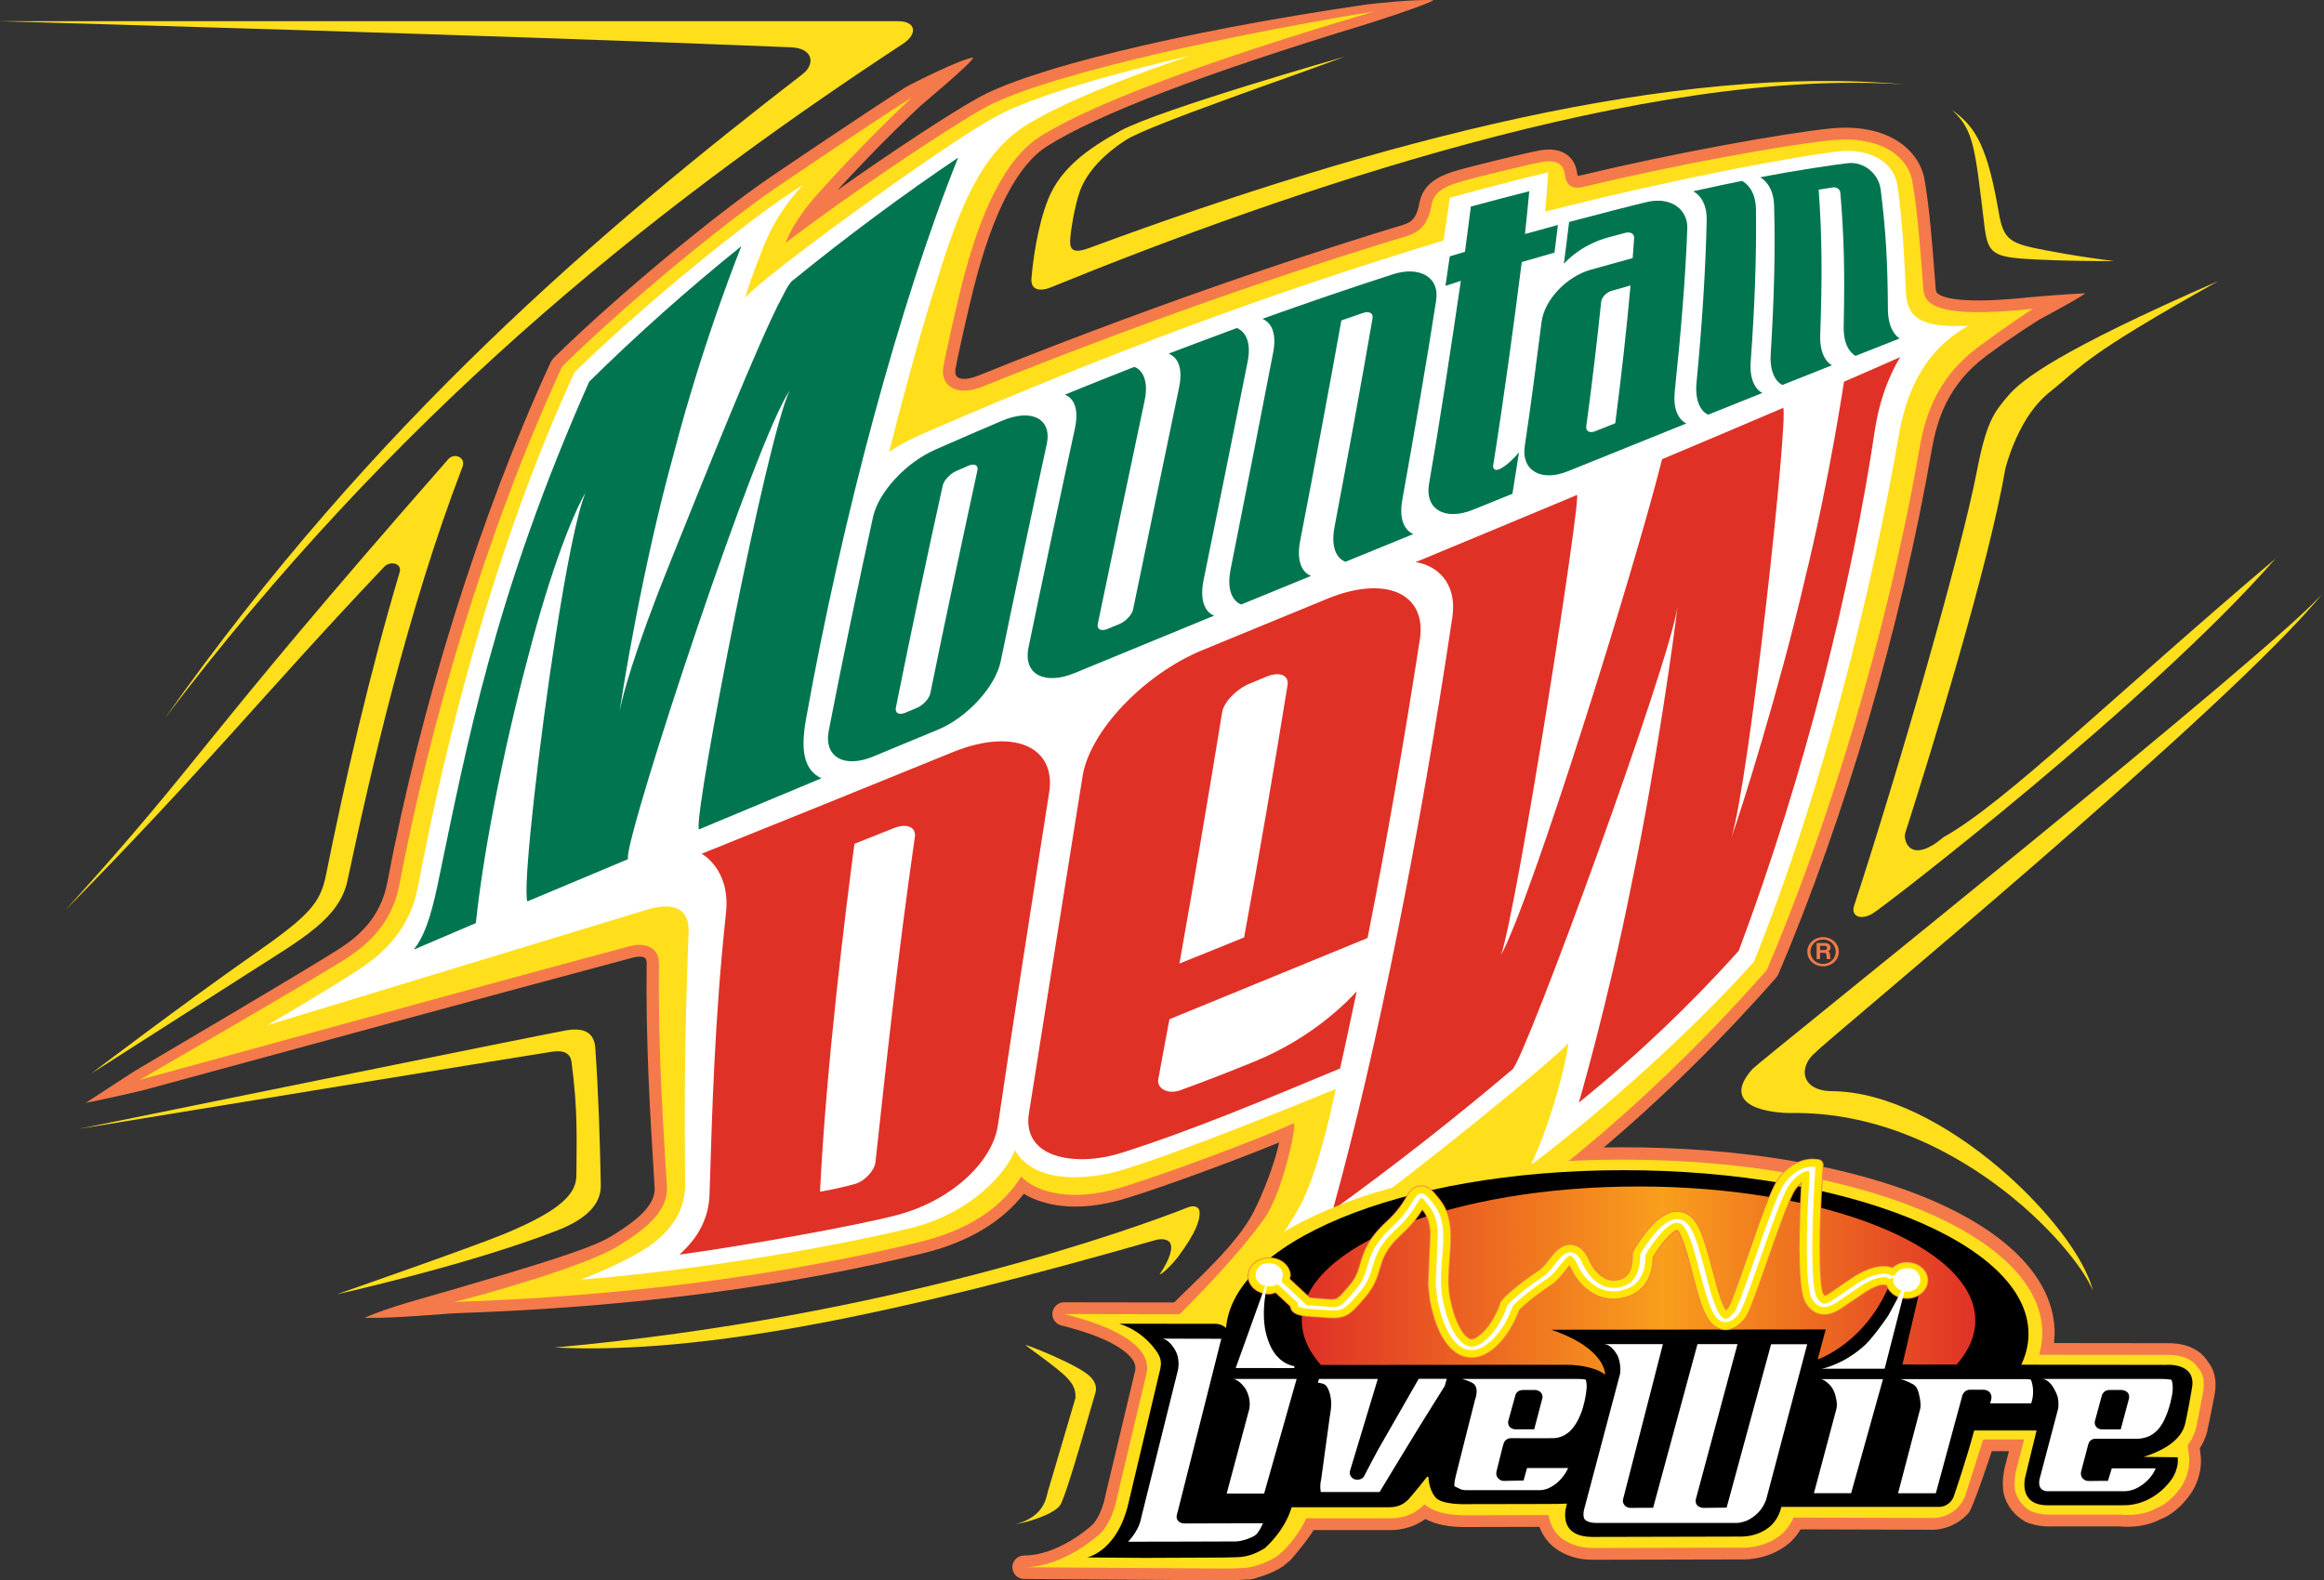 <?xml version="1.0" encoding="utf-8"?>
<!-- Generator: Adobe Illustrator 16.0.0, SVG Export Plug-In . SVG Version: 6.00 Build 0)  -->
<!DOCTYPE svg PUBLIC "-//W3C//DTD SVG 1.1//EN" "http://www.w3.org/Graphics/SVG/1.1/DTD/svg11.dtd">
<svg version="1.1" id="Layer_1" xmlns="http://www.w3.org/2000/svg" xmlns:xlink="http://www.w3.org/1999/xlink" x="0px" y="0px"
	 width="325.115px" height="221.122px" viewBox="86.532 97.613 325.115 221.122"
	 enable-background="new 86.532 97.613 325.115 221.122" xml:space="preserve">
<rect x="86.532" y="97.613" width="325.115" height="221.122" fill="#333333" stroke="none"/>
<g id="logo">
	<g>
		<g>
			<g>
			</g>
		</g>
		<g>
			<path fill="#F47A4B" d="M250.927,279.856l-15.532-0.023c-0.827,0-1.529,0.619-1.631,1.441c-0.002,0.022-0.013,0.184-0.013,0.184
				c0,0.775,0.513,1.432,1.247,1.613c6.95,1.729,9.2,3.699,9.923,4.721c0.007,0.008,0.058,0.076,0.058,0.076
				c0.006,0.008,0.393,0.518,0.393,1.188c-0.001,0-0.027,0.293-0.027,0.293c0-0.012-4.137,17.361-4.137,17.361
				c-0.002,0.016-0.019,0.1-0.019,0.1c-0.006,0.041-0.544,3.035-2.023,4.318c-0.19,0.174-4.611,4.133-9.369,4.133
				c-0.904,0-1.641,0.734-1.644,1.639c0,0.902,0.732,1.642,1.632,1.646l28.031,0.189c0.562,0,2.199-0.015,3.296-0.133
				c0.002,0.018,0.006,0.041,0.006,0.041c0.77-0.07,1.208-0.238,1.208-0.238c-0.002-0.01-0.012-0.014-0.014-0.023
				c0.801-0.203,2.266-0.67,3.695-1.6c-0.01,0.006,0.053-0.037,0.053-0.037c0.006-0.002,1.016-0.848,1.016-0.848
				c0.123-0.104,2.547-2.976,3.213-4.197h10.865c0.426,0.01,2.691-0.023,4.783-1.547c1.439,0.768,3.326,1.146,5.609,1.125
				c0.002,0,10.35-0.023,10.35-0.023c0.367,1.01,0.951,1.881,1.73,2.596c0.346,0.33,2.271,2.006,5.656,2.006
				c0.002,0,21.248-0.047,21.248-0.047c0.357,0.006,3.654-0.01,6.33-2.297c0.189-0.156,0.879-0.768,1.566-1.908l18.646,0.054
				c0.111,0.002,2.771-0.021,4.82-2.3c0.598-0.528,3.281-8.692,3.281-8.692h2.395l-0.406,1.592c-0.105,0.334-0.449,1.58-0.449,2.974
				c0,0.51,0.047,0.992,0.141,1.432c0.055,0.254,0.596,2.516,3.033,3.875c0.018,0.008,0.146,0.07,0.146,0.07
				c0.154,0.067,1.43,0.586,3.057,0.586l10.025-0.002c0.713,0.078,3.338,0.24,5.695-1.027c0.391-0.131,2.434-0.926,4.314-3.736
				c0.133-0.191,1.314-1.977,1.314-4.443c0-0.014-0.021-0.536-0.021-0.536c-0.002-0.023-0.01-0.091-0.01-0.091
				c0-0.01-0.133-1.096-0.133-1.096c0.379-0.596,0.887-1.559,1.137-2.77c-0.02,0.088-0.076,0.154-0.145,0.201
				c0.141-0.18,0.26-0.783,0.631-2.672l0.383-1.949c0.064-0.293,0.188-0.924,0.188-1.709c0-0.904-0.188-2.203-1.094-3.256
				c-0.352-0.619-1.807-2.631-5.721-2.553l-15.771-0.019c0-0.019,0.08-1.388,0.08-1.388c0-7.336-6.252-13.996-17.605-18.774
				c-11.082-4.664-26.277-7.233-42.789-7.233c-1.801,0-3.656,0.034-5.512,0.104"/>
			<path fill="#F47A4B" d="M310.807,258.243c8.473-7.18,16.631-15.215,24.242-23.883c0.031-0.041,0.252-0.392,0.252-0.392
				c9.379-22.059,17.186-48.758,21.451-73.294c0.75-4.312,2.25-9.261,7.682-13.287c3.867-2.878,7.16-4.916,7.496-5.113
				c0.678-0.398,4.818-2.539,6.352-3.622c-2.523,0.107-6.768,0.447-7.557,0.531c-9.564,1.023-12.305,0.143-13.086-0.475
				c-0.193-0.154-0.285-0.299-0.32-0.755c0,0.024-0.111-1.455-0.111-1.455c-0.359-4.716-0.729-9.575-1.434-13.707
				c-0.723-4.187-5.111-8.034-13.275-7.192c-6.473,0.674-21.918,3.448-34.586,6.504c0,0-0.531,0.095-0.668,0.119
				c-0.027-0.123-0.09-0.405-0.09-0.405c-0.16-1.377-0.865-2.156-1.428-2.561c-0.912-0.655-2.145-0.864-3.662-0.621
				c-1.568,0.253-10.578,2.433-12.334,3.021c-2.002,0.668-4.111,1.7-4.617,4.289c-0.35,1.796-0.768,2.674-2.324,3.141
				c-8.492,2.557-31.281,9.729-59.402,21.084c-1.268,0.514-2.373,0.6-2.887,0.229c-0.269-0.193-0.377-0.57-0.31-1.061
				c0.184-1.305,1.789-8.406,2.594-11.582c2.667-10.482,6.123-17.114,10.271-19.71c7.107-4.453,21.5-10.006,44.669-17.065
				c0.866-0.263,7.987-2.554,9.368-3.333c-2.2-0.194-8.631,0.479-9.526,0.611c-26.847,3.933-47.572,9.203-54.381,13.147
				c-3.722,2.062-11.929,7.455-19.505,12.819c2.119-2.325,6.454-6.955,11.659-11.834c0.332-0.312,7.013-5.846,7.361-6.715
				c-1.364,0.006-8.78,3.704-9.524,4.173c-5.648,3.565-18.832,12.525-19.392,12.905c-7.2,4.992-20.218,15.592-29.554,24.705
				c-0.009,0-0.281,0.274-0.281,0.274l-0.344,0.485l-0.151,0.331c-9.727,21.126-18.017,47.576-22.747,72.566
				c-0.919,4.88-4.042,7.469-6.311,8.993c-3.588,2.402-27.997,16.738-29.04,17.373c-0.505,0.308-4.797,3.139-6.822,4.446
				c2.359-0.434,8.115-1.784,8.115-1.784c2.272-0.623,55.802-15.201,68.472-18.552c0.695-0.183,1.331-0.161,1.619,0.048
				c0.217,0.16,0.259,0.537,0.255,0.826c-0.14,10.93,0.501,21.322,0.968,28.911c0,0.002,0.144,2.347,0.144,2.347
				c0.133,2.18-1.641,4.182-6.119,6.905c-2.897,1.765-11.034,4.181-22.388,7.509c-3.301,0.967-8.89,2.42-12.064,3.87
				c3.81,0.119,11.71-0.61,12.594-0.641c25.599-0.847,47.035-3.884,65.533-8.388c6.217-1.52,10.961-4.321,14.1-8.328
				c1.851,1.125,5.976,2.765,12.814,1.054c3.83-0.961,16.151-5.455,22.907-8.24c-0.683,3.173-2.34,7.304-3.603,9.767
				c-2.339,4.563-8.141,9.643-11.576,13.096"/>
		</g>
		<g>
			<g>
				<path fill="#FFDF1C" d="M109.606,198.106c31.673-41.739,66.325-70.14,103.248-94.366c2.119-1.393,1.796-3.158-0.652-3.158
					c-5.986,0-125.67,0-125.67,0s68.941,1.919,110.631,3.648c3.262,0.135,3.359,2.429,1.685,3.723
					C170.816,129.615,138.764,156.742,109.606,198.106z"/>
				<path fill="#FFDF1C" d="M342.836,250.294c-4.449-0.031-4.771-3.484-2.242-5.498c0.863-1.135,58.43-48.562,71.053-64.378
					c-5.65,7.15-79.012,65.711-79.963,66.782c-4.771,5.371,2.791,6.183,5.496,6.148c22.203-0.287,39.467,18.338,42.156,24.893
					C377.083,269.092,358.282,250.408,342.836,250.294z"/>
			</g>
			<g>
				<path fill="#FFDF1C" d="M358.415,214.758c-4.658,3.938-5.68,0.445-5.342-0.603c3.393-10.628,11.67-37.323,14.012-51.04
					c0.631-2.3,2.385-7.458,5.93-10.427c5.195-4.147,4.752-5.051,23.859-15.755c-22.418,9.776-27.506,13.819-29.422,16.065
					c-1.986,2.332-3.033,3.637-4.383,10.631c-2.246,11.552-10.916,41.642-17.16,60.729c-0.461,1.41,0.85,2.088,2.588,1.082
					c1.576-0.914,39.086-29.859,56.336-49.64C382.12,195.033,367.141,209.892,358.415,214.758z"/>
				<path fill="#FFDF1C" d="M156.945,270.321c-4.432,1.824-23.282,8.389-23.282,8.389s18.565-4.117,30.971-8.99
					c4.889-1.92,5.979-4.328,5.946-6.254c-0.106-5.99-0.323-12.865-0.774-19.268c-0.127-1.771-1.186-2.895-4.033-2.422
					c-2.533,0.422-68.238,13.799-68.238,13.799s64.935-10.645,66.333-10.821c1.401-0.178,2.445,0.111,2.624,1.483
					c0.888,6.895,0.7,10.338,0.678,15.773C167.159,264.381,165.612,266.756,156.945,270.321z"/>
				<path fill="#FFDF1C" d="M252.751,266.538c-7.439,2.938-41.768,15.408-88.616,19.623c21.208,1.053,48.887-4.973,84.062-15.039
					c1.066-0.282,1.784-0.006,2.019,0.383c0.402,0.666,0.088,2.15-1.465,4.438c0,0,0.659-0.127,2.481-2.334
					c2.646-3.528,3.191-5.295,3.113-6.448C254.298,266.497,253.591,266.209,252.751,266.538z"/>
				<path fill="#FFDF1C" d="M230.02,285.817c-0.03,0.11,4.365,3.09,5.798,4.59l0,0c1.165,1.221,1.171,2.053,1.175,2.787
					c0,0-3.661,12.42-3.877,13.141c-0.217,0.727-0.433,3.49-4.487,4.541c2.028-0.328,5.304-1.439,6.179-2.602
					c0.874-1.162,4.495-14.271,4.976-15.81c0.359-1.297-0.755-2.248-0.803-2.289C237.352,288.575,230.051,285.706,230.02,285.817z"
					/>
				<path fill="#FFDF1C" d="M132.151,219.981c-0.812,4.058-2.374,5.748-10.106,11.158c-9.928,6.947-22.741,16.682-22.741,16.682
					s13.629-8.692,22.495-14.374c7.101-4.55,12.231-7.337,13.355-12.667c3.162-14.982,8.496-38.137,16.079-57.842
					c0.516-1.335-1.153-2.025-1.988-1.074c-35.958,40.971-33.483,40.935-53.538,63.068c19.868-20.17,27.492-29.992,44.565-48.006
					c0.832-0.88,2.555-0.54,2.161,0.792C138.368,191.327,134.708,207.17,132.151,219.981z"/>
				<path fill="#FFDF1C" d="M371.192,133.917c3.709,0.193,8.336,0.229,11.092,0.231c-3.365-0.451-5.609-0.757-9.555-1.507
					c-5.008-0.952-5.908-1.398-6.574-5.263c-1.564-8.992-3.1-11.976-6.555-14.37c3.088,2.794,3.209,5.235,4.537,16.167
					C364.627,133.19,365.313,133.613,371.192,133.917z"/>
				<path fill="#FFDF1C" d="M236.236,131.313c0.03-1.162,0.645-4.986,1.386-7.004c0.973-2.669,3.409-5.168,6.384-7.089
					c3.285-2.111,22.931-8.776,30.653-11.683c0,0-26.021,7.416-31.424,10.395c-4.607,2.545-8.312,5.23-10.05,9.513
					c-1.536,3.802-2.177,8.861-2.359,11.149c-0.12,1.484,1.033,1.908,2.7,1.229c32.971-13.44,83.553-30.872,119.537-28.39
					c-32.078-2.947-73.32,7.765-114.104,22.862C236.765,133.112,236.201,132.625,236.236,131.313z"/>
			</g>
		</g>
		<g>
			<g>
				<path fill="#FFDF1C" d="M355.596,138.074c-0.398-5.192-0.764-10.541-1.525-15.02c-0.67-3.861-4.891-6.491-11.387-5.821
					c-6.617,0.688-22.066,3.5-34.352,6.463c-1.414,0.388-2.65,0.261-2.888-1.658c-0.146-1.228-0.903-2.133-3.094-1.782
					c-1.549,0.25-10.399,2.4-12.052,2.951c-2.178,0.727-3.2,1.547-3.489,3.038c-0.379,1.951-0.996,3.657-3.506,4.407
					c-10.347,3.115-32.69,10.308-59.246,21.031c-3.736,1.512-5.915-0.116-5.581-2.56c0.196-1.4,1.845-8.659,2.628-11.752
					c2.535-9.963,5.997-17.566,11.002-20.698c9.163-5.742,30.226-12.597,46.769-17.484c-25.268,4.198-47.834,9.587-54.798,13.623
					c-4.888,2.703-18.356,11.707-27.639,18.784c0.625-1.727,2.224-4.367,4.528-6.881c0,0,5.636-6.438,13.161-13.495
					c-5.844,3.69-19.349,12.878-19.349,12.878c-7.276,5.042-20.087,15.502-29.314,24.51l-0.28,0.274l-0.153,0.33
					c-10.651,23.14-18.465,50.208-22.626,72.197c-1.004,5.326-4.393,8.283-7.015,10.043c-3.664,2.454-29.32,17.258-29.32,17.258
					s55.568-15.258,68.589-18.702c2.137-0.559,4.092,0.132,4.062,2.479c-0.154,12.001,0.627,23.156,1.107,31.143
					c0.202,3.316-2.688,5.816-6.913,8.387c-4.606,2.801-18.763,6.781-22.847,7.771c22.446-0.744,44.947-3.479,65.165-8.398
					c8.319-2.033,12.139-5.955,14.157-9.135c1.722,1.791,5.923,3.568,12.746,1.861c4.534-1.139,20.717-7.164,25.344-9.312
					c0.58-0.229-1.42,9.574-4.108,13.353c-5.68,7.979-17.269,18.596-17.269,18.596c16.763-7.854,26.267-13.229,30.718-16.532
					c1.774-1.316,4.139-3.119,6.733-5.132l8.989-2.149l-0.057-0.646c1.408-0.17,2.771-0.293,3.928-0.379
					c-1.811,2.994-5.94,8.232-10.104,12.244c21.063-13.201,36.964-28.952,47.413-40.85c8.35-19.642,16.717-46.371,21.326-72.899
					c0.883-5.078,2.68-10.131,8.322-14.314c3.797-2.824,7.543-5.274,7.543-5.274C356.889,142.319,355.741,139.958,355.596,138.074z"
					/>
				<path fill="#FFFFFF" d="M353.159,138.394c-0.229-5.133-0.584-11.048-1.209-14.943c-0.426-2.74-3.322-5.28-8.52-4.625
					c-7.688,0.97-24.598,4.256-40.746,8.409c0.178-1.783,0.439-5.514,0.439-5.514c-3.48,0.798-10.699,2.698-13.773,3.567
					l-0.863,5.972c-24.607,7.477-46.412,15.6-71.815,26.584c-1.995,0.863-4.023,1.792-5.76,3.009
					c1.443-5.728,3.977-15.418,6.568-23.55c3.242-10.602,6.302-18.229,12.619-22.182c7.302-4.574,22.757-9.65,22.757-9.65
					s-20.06,4.412-27.417,8.676c-7.327,4.049-32.854,22.622-34.678,25.166c0.241-0.846,0.985-3.193,2.483-6.953
					c1.438-3.619,3.205-6.249,5.612-8.878c0,0-1.684,1.077-2.938,1.951c-7.29,5.055-19.903,15.379-29.01,24.261
					c-11.071,24.041-17.976,51.176-21.917,72.028c-1.096,5.801-4.684,9.158-7.926,11.33c-3.77,2.535-13.1,7.998-13.1,7.998
					s51.102-15.561,53.143-16.171c3.901-1.163,5.879,0.062,5.755,3.138c-0.634,16.26-0.555,25.805-0.484,35.342
					c0.035,4.438-2.99,7.072-4.501,8.231c-2.312,1.772-6.862,3.865-10.085,5.063c11.975-0.896,31.369-3.672,45.884-7.137
					c9.027-2.151,13.811-8.158,14.835-10.969c1.597,2.863,5.79,4.779,13.157,3.254c5.136-1.068,24.875-8.968,31.735-11.828
					c0,0-2.114,10.547-4.646,15.662c-2.197,4.438-6.643,9.963-8.01,11.184c3.99-2.016,9.594-5.036,14.236-8.358
					c9.929-7.021,28.929-22.578,30.966-24.896c-0.507,3.986-3.009,12.527-5.312,17.115c10.391-7.847,22.744-18.979,31.262-28.496
					c9.816-24.382,16.703-53.016,20.244-73.533c0.9-5.209,2.977-11.681,9.783-15.468
					C354.958,143.555,353.309,141.899,353.159,138.394z"/>
				<g>
					<g>
						<path fill="#007550" d="M201.441,206.515c-6.014,2.504-11.747,4.899-17.116,7.146c-0.037,0.023-0.055-0.041-0.058-0.193
							c-0.395-3.357,9.489-54.363,12.719-61.179c-2.376,3.496-7.861,18.3-12.838,32.954c-5.277,15.531-9.977,30.902-9.772,32.414
							c0,0.139,0.01,0.172-0.026,0.188c-5.087,2.127-9.76,4.092-13.98,5.87c-0.106,0.039-0.137-0.128-0.155-0.59
							c-0.309-3.327,1.692-21.347,4.02-36.358c1.44-9.279,2.998-17.416,4.218-20.217c-1.093,1.739-4.049,8.157-7.5,20.898
							c-3.359,12.408-6.586,27.472-7.856,39.326c0,0-6.539,2.804-8.678,3.709c1.354-1.719,2.314-4.174,3.353-9.153
							c4.13-19.86,7.984-40.536,21.184-70.31c6.597-6.507,13.816-12.951,21.304-18.972c0.104-0.31-5.312,13.05-9.468,29.027
							c-4.37,15.768-7.312,33.795-7.741,37.27c0.222-2.695,2.447-10.144,7.089-21.697c4.684-11.639,12.647-31.63,15.831-37.511
							c0.791-1.557,1.033-1.905,1.389-2.223c7.658-6.228,15.526-12.066,23.211-17.244c-8.098,20.118-16.24,50.344-21.285,78.583
							C198.443,202.938,199.139,205.396,201.441,206.515z"/>
						<path fill="#007550" d="M281.323,136.014c-5.725,1.849-11.785,3.91-18.186,6.207c0.344,0.161,2.227,0.922,1.512,4.683
							c-1.654,8.574-4.123,21.155-5.953,30.336c-0.74,3.625,0.838,4.757,1.484,4.952c3.268-1.34,6.52-2.676,9.746-3.996
							c-0.688-0.264-2.201-1.329-1.504-4.925c1.854-9.566,4.19-22.034,5.758-30.822c1.029-0.358,2.053-0.71,3.076-1.06
							c0.812-0.28,1.408,0.051,1.293,0.727c-1.424,8.333-3.6,20.144-5.32,29.212c-0.672,3.574,0.797,4.62,1.525,4.894
							c3.19-1.305,6.363-2.6,9.494-3.883c-0.654-0.262-2.175-1.323-1.531-4.846c1.563-8.692,3.514-19.927,4.727-27.858
							C287.95,136.26,284.963,134.805,281.323,136.014z"/>
						<path fill="#007550" d="M259.557,143.511c-3.095,1.131-9.528,3.575-9.535,3.58c0.403,0.196,2.249,0.928,1.459,4.734
							c-1.82,8.793-4.526,21.777-6.432,31.051c-0.153,0.749-1.032,1.692-1.907,2.046c-0.569,0.239-1.126,0.467-1.695,0.702
							c-0.885,0.364-1.498,0.033-1.34-0.712c1.924-9.289,4.668-22.382,6.551-31.241c0.729-3.483-0.846-4.551-1.449-4.717
							c-3.168,1.238-6.412,2.534-9.71,3.88c0.554,0.212,2.202,1.087,1.4,4.768c-1.892,8.704-4.616,21.566-6.479,30.589
							c-0.799,3.86,2.322,5.291,6.421,3.608c6.524-2.686,13.062-5.379,19.558-8.049c-0.67-0.194-2.234-1.327-1.494-4.963
							c1.871-9.214,4.462-21.965,6.173-30.605C261.774,144.583,260.014,143.675,259.557,143.511z"/>
						<path fill="#007550" d="M226.67,156.504c-3.021,1.282-5.123,2.199-9.24,3.999c-4.118,1.789-7.987,5.925-8.765,9.443
							c-1.917,8.718-4.506,21.136-6.194,29.904c-0.712,3.695,2.185,5.301,6.238,3.61c3.006-1.248,6.042-2.51,9.094-3.774
							c4.053-1.692,7.993-5.996,8.73-9.575c1.831-8.886,4.534-21.691,6.428-30.322C233.739,156.233,230.886,154.698,226.67,156.504z
							 M223.265,163.436c-1.941,8.952-4.712,21.918-6.585,31.183c-0.14,0.735-1.013,1.675-1.865,2.034
							c-0.55,0.235-1.102,0.463-1.647,0.693c-0.861,0.359-1.459,0.039-1.312-0.711c1.845-9.238,4.528-21.968,6.555-31.068
							c0.154-0.731,1.029-1.668,1.9-2.05c0.554-0.244,1.112-0.487,1.67-0.727C222.851,162.403,223.428,162.704,223.265,163.436z"/>
						<path fill="#007550" d="M299.866,130.357c0.104-0.82,0.529-5.19,0.604-5.986c-2.253,0.568-5.757,1.483-8.175,2.148
							c0.013-0.04-0.768,5.976-0.823,6.33c-0.009-0.003-1.423,0.417-2.125,0.632c-0.183,1.318-0.414,2.783-0.604,4.133
							c0,0,1.588-0.53,2.152-0.704c-1.393,9.53-3.029,20.284-4.449,28.419c-0.607,3.504,2.188,5.228,6.201,3.592
							c1.842-0.751,3.656-1.491,5.467-2.219c0.309-1.948,0.619-3.876,0.918-5.785c-1.621,1.86-2.604,2.348-3.006,2.43
							c-0.4,0.088-0.672-0.201-0.607-0.606c1.465-9.214,2.875-19.556,3.998-28.464c0.67-0.179,4.603-1.328,4.582-1.324
							c0.148-1.216,0.322-2.612,0.478-3.865C302.967,129.497,299.862,130.362,299.866,130.357z"/>
						<path fill="#007550" d="M322.575,129.606c0.117-2.608-2.199-4.527-5.641-3.728c-1.697,0.395-7.002,1.758-10.891,2.79
							c-0.232,1.911-0.471,3.87-0.738,5.865c0.703-0.792,2.82-2.809,6.35-3.739c0.77-0.204,1.533-0.412,2.295-0.61
							c0.684-0.184,1.234,0.162,1.189,0.754c-0.062,0.92-0.131,1.854-0.203,2.79c-0.27,0.067-5.832,1.609-5.855,1.622
							c-3.354,0.931-6.496,4.194-6.893,7.316c-0.631,4.946-1.535,12.016-2.342,17.313c-0.539,3.479,2.271,5.094,6.027,3.57
							c5.768-2.331,11.305-4.571,16.574-6.684c-0.588-0.263-1.965-1.308-1.621-4.525
							C321.657,144.42,322.323,136.503,322.575,129.606z M312.5,156.831c-0.941,0.369-1.881,0.747-2.816,1.124
							c-0.764,0.31-1.344-0.021-1.242-0.704c0.766-5.567,1.557-12.255,2.082-17.401c0.061-0.626,0.738-1.332,1.443-1.539
							c0.891-0.256,1.779-0.509,2.666-0.756C314.124,143.349,313.325,150.474,312.5,156.831z"/>
						<path fill="#007550" d="M331.446,148.202c0.568-7.814,0.82-14.651,0.734-21.327c-0.055-2.625-1.348-3.62-1.945-3.952
							c-1.137,0.219-4.35,0.897-6.832,1.448c0.176,0.116,1.947,0.96,1.885,4.053c-0.152,6.93-0.645,14.675-1.42,22.725
							c-0.311,3.182,1.078,4.28,1.625,4.489c2.6-1.048,5.125-2.056,7.596-3.045C332.571,152.4,331.211,151.295,331.446,148.202z"/>
						<path fill="#007550" d="M350.641,140.882c-0.047-6.895-0.291-10.894-1.006-16.708c-0.299-2.384-2.465-3.959-4.553-3.734
							c-1.82,0.199-7.416,1.023-12.305,1.984c0.24,0.135,1.855,1.078,1.939,3.909c0.193,6.543,0,13.068-0.471,20.792
							c-0.195,3.051,1.111,4.143,1.645,4.35c2.393-0.954,4.705-1.877,6.928-2.757c-0.484-0.205-1.758-1.298-1.646-4.256
							c0.273-7.857,0.271-13.758-0.219-20.312c0.584-0.096,1.379-0.219,1.99-0.315c0.529-0.078,1.004,0.259,1.043,0.755
							c0.533,6.188,0.631,11.268,0.469,18.63c-0.068,2.908,1.107,3.85,1.65,4.192c2.146-0.852,4.203-1.668,6.18-2.444
							C351.842,144.696,350.659,143.688,350.641,140.882z"/>
					</g>
					<g>
						<path fill="#E03127" d="M230.631,202.225c-2.528-1.37-6.475-1.127-10.749,0.604c-12.343,5.031-24.271,9.855-35.201,14.244
							c-0.007-0.014,4.072,2.13,3.414,8.262c-1.607,14.941-1.933,27.586-2.303,39.432c-0.143,4.672-3.089,7.342-4.206,8.394
							c8.312-1.125,24.031-3.871,30.363-5.515c7.782-2.033,13.416-7.524,14.175-12.518c2.094-14.178,4.503-29.604,7.183-46.646
							C233.758,205.619,232.804,203.393,230.631,202.225z M209.003,260.241c-0.117,1.092-1.435,2.625-2.847,3.027
							c-1.301,0.362-3.146,0.805-4.907,1.088c0.87-17.863,3.646-39.823,4.814-48.674c1.571-0.625,5.522-2.197,5.526-2.199
							c1.773-0.709,3.125-0.153,2.927,1.223C212.003,232.222,210.53,246.36,209.003,260.241z"/>
						<path fill="#E03127" d="M262.036,246.138c-3.33,1.362-7.048,2.814-10.41,4.032c-1.748,0.631-3.27-0.304-3.067-1.483
							c0.194-1.177,1.572-8.461,1.572-8.461l27.715-11.363c2.662-13.449,5.141-27.702,7.32-41.834
							c0.43-2.842-0.469-5.038-2.543-6.211c-2.431-1.36-6.217-1.165-10.461,0.594c-5.697,2.352-11.509,4.743-17.344,7.137
							c-8.254,3.378-15.836,11.365-16.84,17.678c-2.729,17.112-5.261,32.856-7.517,47.248c-0.371,2.407,0.562,4.295,2.604,5.35
							c2.396,1.232,6.359,1.367,10.422,0.078c10.126-3.224,20.258-7.527,30.512-11.786c0.008,0.05,1.9-8.662,2.33-10.796
							C275.374,237.36,270.438,242.718,262.036,246.138z M257.501,197.288c0.221-1.416,1.986-3.251,3.816-4.005
							c0.791-0.333,1.584-0.661,2.381-0.989c1.828-0.759,3.184-0.214,2.953,1.2c-1.939,11.989-3.994,23.93-6.074,35.284
							c0-0.002,0-0.002,0-0.002c-0.447,0.193-7.863,3.195-9.048,3.656c0,0.006,0,0.008,0,0.008
							C253.522,221.201,255.544,209.298,257.501,197.288z"/>
						<g>
							<path fill="#E03127" d="M284.563,176.271c7.885-3.269,15.463-6.424,22.568-9.397c0.727-0.363-8.176,56.994-10.603,64.345
								c4.248-7.791,18.642-53.905,22.521-69.354c6.209-2.613,11.895-5.021,16.939-7.181c0.771,1.117-4.719,52.235-7.26,60.166
								c1.344-3.697,6.764-20.954,10.232-35.91c3.73-15.179,5.514-28.069,5.553-27.924c2.959-1.286,5.586-2.432,7.852-3.441
								c-0.512,0.855-2.637,4.375-3.518,10.028c-3.285,22.003-9.785,48.236-19.08,73.063c-6.605,7.361-14.072,14.527-22.373,21.23
								c-0.057,0.258,4.109-14.047,7.391-30.629c3.439-16.383,5.992-35.025,6.424-38.791c-1.141,8.116-21.043,62.521-23.062,64.743
								c-8.239,6.979-16.756,13.647-25.164,19.704c6.289-22.718,12.291-53.273,16.724-82.942
								C290.438,179.042,287.393,176.681,284.563,176.271z"/>
						</g>
					</g>
				</g>
			</g>
			<g>
				<path fill="#F47A4B" d="M341.151,230.554v-0.601h0.615c0.299,0,0.352,0.178,0.352,0.293c0,0.228-0.123,0.308-0.381,0.308
					H341.151z M340.667,231.815h0.484v-0.881h0.516c0.367,0,0.385,0.118,0.385,0.424c0,0.234,0.021,0.353,0.053,0.457h0.551v-0.059
					c-0.109-0.037-0.109-0.122-0.109-0.449c0-0.418-0.102-0.488-0.297-0.572c0.234-0.072,0.369-0.287,0.369-0.533
					c0-0.195-0.119-0.635-0.746-0.635h-1.205V231.815L340.667,231.815z"/>
				<g>
					<path fill="#F47A4B" d="M339.801,230.776c0-0.971,0.779-1.697,1.77-1.697c0.977,0,1.766,0.727,1.766,1.697
						c0,0.985-0.789,1.712-1.766,1.712C340.583,232.488,339.801,231.762,339.801,230.776z M341.571,232.826
						c1.182,0,2.205-0.862,2.205-2.05c0-1.178-1.023-2.037-2.205-2.037c-1.189,0-2.203,0.859-2.203,2.037
						C339.368,231.964,340.379,232.826,341.571,232.826z"/>
				</g>
			</g>
		</g>
		<g>
			<path fill="#FFDF1C" d="M246.965,289.627l-4.157,17.465c0,0-0.589,3.564-2.565,5.277c0,0-4.905,4.532-10.446,4.532l28.029,0.188
				c0,0,2.734,0,3.572-0.188c0,0,1.933-0.34,3.718-1.498c0,0,0.831-0.592,1.565-1.452c0.012,0,1.604-1.718,2.606-3.896h11.875
				c0,0,2.66,0.17,4.668-1.976c0,0,1.349,1.599,5.701,1.555l11.645-0.024c0,0,0.119,1.717,1.568,3.035c0,0,1.594,1.565,4.539,1.565
				c2.949,0,21.264-0.047,21.264-0.047s2.924,0.088,5.25-1.903c0,0,0.947-0.75,1.652-2.304l19.631,0.054
				c0,0,2.078,0.055,3.559-1.707c0,0,0.648-0.759,0.867-1.535l2.469-7.748h5.719l-0.947,3.682c0,0-0.623,1.984-0.281,3.621
				c0,0,0.375,1.744,2.227,2.777c0,0,1.068,0.448,2.404,0.448l10.123-0.004c0,0,2.832,0.384,5.033-0.926
				c0,0,1.775-0.517,3.516-3.108c0,0,1.178-1.707,1.018-3.959l-0.211-1.724c0,0,0.902-1.07,1.234-2.67l0.865-4.412
				c0,0,0.65-2.563-0.691-3.781c0,0-0.883-1.838-4.287-1.77l-33.922-0.031l2.137-9.455c0,0,0.75-2.588-1.188-4.321
				c0,0-1.525-1.379-4.799-0.816c0,0-1.582,0.375-2.643,2.117c0,0-0.285,0.434-0.57,1.285c-0.01,0-0.838,2.231-1.936,3.809
				c0,0-0.996,1.451-1.652,2.123l0.162-0.605l-55.875,0.068c0,0,14.008,4.789,14.192,4.885c0,0.006-33.072,0.031-33.072,0.031
				s-1.394-1.078-2.266-2.74c0,0-1.015-3.408,0.202-6.65c0,0,1.613-3.905-1.61-5.764c0,0-3.086-1.777-6.064,1.35
				c0,0-0.951,1.058-1.785,3.369l-2.167,5.66l-21.444-0.031c6.961,1.73,9.767,3.806,10.868,5.365
				C246.263,286.842,247.246,288.028,246.965,289.627z"/>
			<path fill="#FFDF1C" d="M255.964,284.131c0,13.829,24.767,24.257,57.609,24.257c32.895,0,58.662-10.654,58.662-24.257
				c0-13.604-25.768-24.259-58.662-24.259C280.731,259.873,255.964,270.301,255.964,284.131z"/>
			<path d="M370.307,284.245c0,12.648-25.383,22.896-56.676,22.896c-31.301,0-55.615-10.248-55.615-22.896
				c0-12.645,24.314-22.896,55.615-22.896C344.924,261.349,370.307,271.601,370.307,284.245z"/>
		</g>
		<g>
			
				<linearGradient id="SVGID_1_" gradientUnits="userSpaceOnUse" x1="70.504" y1="196.661" x2="109.025" y2="196.661" gradientTransform="matrix(2.446 0 0 -2.446 96.547 763.4)">
				<stop  offset="0" style="stop-color:#E03127"/>
				<stop  offset="0.534" style="stop-color:#F99F1C"/>
				<stop  offset="1" style="stop-color:#E03127"/>
			</linearGradient>
			<path fill="url(#SVGID_1_)" d="M362.868,282.377c0,10.338-21.098,18.729-47.119,18.729c-26.014,0-47.102-8.393-47.102-18.729
				c0-10.354,21.088-18.748,47.102-18.748C341.77,263.629,362.868,272.022,362.868,282.377z"/>
			<path d="M265.776,276.872c-1.285,3.66-0.221,6.648-0.035,7.367c0,0.035,0.973,2.061,2.768,3.574c0,0,0.959,0.793,1.337,0.789
				l35.771-0.025c2.336,0,4.523,0.572,5.461,1.396c0,0,0.234-3.644-7.52-6.3l38.381-0.041l-1.123,4.193c0,0,6.99-2.308,10.359-11.25
				c0.074-0.242,0.572-2.203,2.904-1.929c0,0.035,1.645,0.232,1.291,2.33l-2.697,11.564l36.77,0.055c0,0,4.096-0.412,3.787,2.875
				c-0.115,0.82-0.754,4.381-1.037,5.48c-0.719,2.746-4.312,4.053-5.777,4.512l4.76,0.055c0.209,1.66-0.84,3.076-0.84,3.076
				s-2.334,3.639-6.693,3.639h-10.697c-4.168,0-3.086-3.963-3.086-3.963s0.916-3.846,1.58-6.498c-2.146,0-8.703,0-8.73,0
				c-1.072,4.025-2.807,9.08-2.807,9.08c-0.25,0.894-1.111,1.613-2.125,1.613h-22.045c-1.041,4.355-5.691,4.152-5.691,4.152
				l-20.701,0.049c-5.317,0-3.588-4.658-3.588-4.658c-0.666,0.039-2.223,0.049-2.899,0.049l-9.257,0.019
				c-0.442,0-1.702,0.002-1.702,0.002s-3.947,0.192-4.67-1.115c-0.914-1.19-0.873-2.942-0.873-2.942
				c-2.188,2.799-2.812,3.397-2.843,3.455c-0.983,0.953-1.946,1.039-2.754,1.039h-13.53c-1.003,3.405-3.755,5.727-3.755,5.727
				c-1.262,0.779-2.495,1.238-3.929,1.264c-1.443,0.025-1.351,0.045-1.812,0.045l-11.124,0.047l-7.976-0.062
				c0,0,3.668-0.757,5.408-6.265c0.046-0.127,0.204-0.711,0.233-0.795c0.044-0.162,4.561-19.244,4.596-19.396
				c0.009-0.106,0.061-0.461,0.075-0.61c-0.003-0.496-0.117-0.937-0.354-1.365c0,0-0.091-0.119-0.125-0.191
				c0,0-1.685-2.939-5.363-4.08l13.426,0.012c0.662,0,1.297,0.287,1.707,0.777c0.029,0.039,0.096,0.088,0.186,0.152l3.548-8.488
				c0,0,0.367-1.424,2.472-1.264C264.434,274.021,266.614,274.469,265.776,276.872z"/>
			<g>
				<path fill="#F47A4B" d="M335.208,262.61L335.208,262.61c-1.014,1.447-2.557,5.881-4.191,10.576l-0.061,0.172
					c-0.92,2.646-2.312,6.646-2.697,7.178c-0.111,0.141-0.182,0.199-0.258,0.275c-0.441-0.636-1.051-2.455-1.842-5.57
					c-1.111-4.286-1.881-6.956-3.656-7.858c-0.627-0.317-1.352-0.396-2.092-0.229c-2.488,0.601-4.758,4.285-5.395,5.399
					c0.008-0.012-0.066,0.112-0.066,0.112c-0.088,0.146-0.127,0.318-0.113,0.488l0.012,0.138c0.002,0.021,0.131,2.43-1.25,3.086
					c-0.715,0.339-1.373,0.412-2.016,0.228c-1.242-0.361-2.152-1.549-2.59-2.537c-0.268-0.604-0.979-2.213-2.562-2.354
					c-1.492-0.133-2.395,1.013-3.268,2.119c-0.404,0.519-0.893,1.144-1.289,1.407c-3.291,2.168-4.879,3.769-5.186,4.134
					c-0.241,0.252-0.368,0.56-0.426,0.795c-0.399,1.097-1.506,3.438-3.182,4.503c-0.496,0.32-0.736,0.251-0.854,0.219
					c-0.609-0.191-1.984-1.642-2.784-5.742c-0.34-1.779-0.183-3.729-0.042-5.447c0.223-2.868,0.452-5.832-1.314-8.145
					c-0.989-1.271-1.641-2.106-2.808-2.066c-1.108,0.054-1.593,0.85-2.062,1.619c-0.469,0.779-1.174,1.955-2.731,3.384
					c-2.729,2.502-3.288,4.405-3.737,5.936c-0.308,1.046-0.568,1.938-1.492,3.013c-1.709,2-1.709,2-3.049,1.885
					c-0.01,0-1.326-0.1-1.326-0.1c-0.01-0.002-0.697-0.062-1.09-0.096c-0.131-0.121-2.021-1.883-2.785-2.595
					c0.055-0.22,0.113-0.458,0.113-0.458c-0.05-1.443-1.439-2.571-3.101-2.53c-0.896,0.021-1.729,0.372-2.285,0.963
					c-0.451,0.479-0.688,1.084-0.665,1.704c0.055,1.452,1.417,2.559,3.104,2.518c0.262-0.002,0.525-0.119,0.793-0.19
					c0.422,0.392,1.765,1.64,2.021,1.879c0.189,1.315,1.805,1.42,3.684,1.531l0,0l1.266,0.092c2.877,0.254,3.451-0.294,5.686-2.922
					c1.295-1.519,1.678-2.827,2.014-3.983c0.416-1.408,0.808-2.732,2.98-4.714c1.51-1.382,2.348-2.584,2.895-3.45
					c0,0.002,0.131,0.166,0.131,0.166c0.576,0.748,0.869,1.758,0.917,3.172l-0.142,3.186c-0.004,0.059-0.162,3.885-0.162,3.885
					c0,0.012,0.254,2.258,0.254,2.258c0.479,2.508,1.732,6.873,4.752,7.832c0.828,0.256,2.107,0.362,3.539-0.559
					c2.609-1.67,3.916-4.791,4.33-5.938c0.447-0.457,1.807-1.748,4.506-3.526c0.791-0.526,1.406-1.31,1.947-2.001
					c0.213-0.273,0.369-0.461,0.502-0.614c0.047,0.094,0.078,0.132,0.137,0.263c0.682,1.553,2.207,3.452,4.439,4.109
					c1.41,0.41,2.908,0.27,4.336-0.41c2.602-1.24,2.846-4.199,2.846-5.259c1.086-1.813,2.508-3.433,3.248-3.69
					c0.768,0.672,1.73,4.387,2.154,6.025c1.123,4.346,1.936,7.484,4.303,7.842c1.121,0.164,2.174-0.361,3.133-1.564
					c0.584-0.735,1.4-2.988,3.127-7.955c1.307-3.764,3.094-8.918,3.924-10.104c0.258-0.367,0.504-0.574,0.752-0.797
					c-0.121,2.023-0.299,5.575-0.299,8.934c0,0.832,0.012,1.649,0.037,2.428c0.131,3.769,0.543,4.857,0.889,5.386
					c0.404,0.595,1.064,1.388,2.219,1.56c1.396,0.196,2.516-0.595,4.064-1.688c-0.016,0.01,2.234-1.511,2.234-1.511
					c1.582-0.989,2.359-0.975,2.561-0.945c0.059,0.053,0.168,0.05,0.248,0.089c0.395,1.073,1.521,1.837,2.916,1.808
					c1.686-0.045,2.979-1.216,2.945-2.666c-0.037-1.432-1.432-2.56-3.107-2.52c-0.754,0.016-1.412,0.331-1.951,0.77
					c-0.232-0.078-0.469-0.158-0.469-0.158c-1.348-0.238-2.984,0.225-4.863,1.377c-0.031,0.021-2.348,1.589-2.348,1.589
					c-0.584,0.415-1.332,0.942-1.701,1.099c-0.082-0.098-0.186-0.221-0.186-0.221c-0.324-0.508-0.488-2.948-0.488-6.34
					c0-3.143,0.143-7.102,0.428-11.098c0-0.007,0.031-0.521,0.031-0.521c0.002-0.019,0.004-0.036,0.004-0.054
					c0-0.422-0.322-0.778-0.748-0.815l-0.646-0.058C339.944,259.71,337.307,259.618,335.208,262.61z M317.836,273.265
					c0,0.012,0.002,0.036,0.002,0.036C317.836,273.292,317.836,273.274,317.836,273.265z"/>
				<path fill="#FFE500" d="M335.297,262.673L335.297,262.673c-1.006,1.436-2.547,5.861-4.178,10.549l-0.061,0.172
					c-0.93,2.668-2.332,6.699-2.713,7.207c-0.158,0.197-0.27,0.301-0.359,0.383c-0.453-0.535-1.098-2.408-1.936-5.717
					c-1.104-4.254-1.867-6.904-3.6-7.785c-0.605-0.308-1.303-0.383-2.02-0.221c-2.441,0.59-4.689,4.241-5.32,5.348
					c0.006-0.012-0.068,0.113-0.068,0.113c-0.076,0.127-0.109,0.275-0.098,0.424l0.012,0.137c0.002,0.021,0.137,2.505-1.314,3.193
					c-0.729,0.348-1.432,0.426-2.092,0.233c-1.277-0.372-2.213-1.586-2.66-2.599c-0.26-0.588-0.949-2.152-2.471-2.289
					c-1.435-0.127-2.316,0.994-3.172,2.078c-0.408,0.523-0.901,1.156-1.314,1.432c-3.301,2.174-4.88,3.771-5.168,4.119
					c-0.209,0.22-0.346,0.382-0.378,0.699c-0.388,1.084-1.519,3.515-3.248,4.613c-0.536,0.348-0.81,0.27-0.94,0.231
					c-0.682-0.214-2.056-1.685-2.861-5.826c-0.344-1.796-0.186-3.753-0.045-5.479c0.222-2.848,0.449-5.789-1.291-8.067
					c-0.969-1.244-1.606-2.062-2.717-2.022c-1.051,0.049-1.498,0.785-1.972,1.565c-0.472,0.785-1.183,1.968-2.752,3.407
					c-2.705,2.48-3.261,4.369-3.707,5.886c-0.31,1.058-0.575,1.961-1.513,3.052c-1.747,2.045-1.747,2.045-3.143,1.924
					c-0.009,0-1.324-0.101-1.324-0.101c-0.01-0.001-0.744-0.063-1.131-0.099c0,0-2.104-1.961-2.855-2.66
					c0.061-0.247,0.121-0.497,0.121-0.497c-0.047-1.38-1.387-2.461-2.987-2.423c-0.866,0.021-1.671,0.359-2.207,0.93
					c-0.431,0.458-0.656,1.035-0.636,1.625c0.053,1.393,1.365,2.45,2.99,2.411c0.273-0.001,0.552-0.118,0.83-0.2
					c0.385,0.357,1.816,1.689,2.074,1.93c0.004,0.01,0.006,0.004,0.008,0.024c0.153,1.261,1.672,1.353,3.596,1.466l0,0l1.267,0.092
					c2.824,0.25,3.39-0.291,5.595-2.884c1.278-1.5,1.657-2.798,1.991-3.942c0.421-1.426,0.815-2.764,3.011-4.765
					c1.578-1.444,2.418-2.69,2.955-3.557c0.034,0.042,0.123,0.147,0.123,0.147l0.107,0.139c0.591,0.767,0.893,1.795,0.939,3.234
					l-0.142,3.197c-0.004,0.057-0.162,3.872-0.162,3.872c0.001,0.01,0.253,2.239,0.253,2.239c0.473,2.484,1.711,6.808,4.676,7.75
					c0.806,0.246,2.051,0.352,3.447-0.547c2.596-1.66,3.895-4.789,4.295-5.907c0.439-0.449,1.809-1.757,4.539-3.556
					c0.776-0.518,1.385-1.293,1.922-1.978c0.275-0.353,0.463-0.573,0.609-0.737c0.066,0.119,0.125,0.203,0.217,0.408
					c0.672,1.531,2.174,3.402,4.369,4.048c1.383,0.403,2.854,0.265,4.256-0.401c2.549-1.217,2.785-4.125,2.785-5.164
					c0-0.012,0-0.018,0-0.028c1.018-1.709,2.57-3.61,3.416-3.815c0.713,0.379,1.719,4.28,2.201,6.154
					c1.113,4.307,1.918,7.416,4.213,7.762c1.078,0.158,2.1-0.354,3.031-1.524c0.57-0.72,1.424-3.079,3.107-7.923
					c1.309-3.771,3.1-8.934,3.938-10.131c0.33-0.474,0.658-0.778,0.969-1.024c-0.119,1.961-0.314,5.712-0.314,9.224
					c0,0.831,0.012,1.647,0.037,2.424c0.131,3.783,0.561,4.854,0.871,5.33c0.393,0.575,1.031,1.346,2.143,1.51
					c1.354,0.19,2.455-0.59,3.984-1.67c-0.012,0.009,2.238-1.512,2.238-1.512c1.615-1.011,2.426-0.992,2.637-0.963
					c0.002,0,0.145,0.041,0.145,0.041c0.047,0.044,0.121,0.039,0.178,0.071c0.359,1.056,1.459,1.812,2.822,1.78
					c1.623-0.041,2.869-1.162,2.84-2.553c-0.035-1.369-1.381-2.449-2.996-2.412c-0.75,0.017-1.408,0.334-1.936,0.781
					c-0.252-0.085-0.506-0.171-0.506-0.171c-1.32-0.233-2.932,0.224-4.787,1.361c-0.025,0.018-2.344,1.586-2.344,1.586
					c-0.621,0.442-1.438,1.018-1.791,1.139c-0.08-0.094-0.248-0.291-0.248-0.291c-0.34-0.516-0.512-2.959-0.512-6.391
					c0-3.123,0.143-7.063,0.432-11.115c0-0.005,0.035-0.55,0.035-0.565c0-0.363-0.279-0.674-0.648-0.705l-0.645-0.058
					C339.942,259.821,337.362,259.729,335.297,262.673z M317.727,273.271c0,0.01,0,0.03,0,0.03
					C317.727,273.293,317.727,273.278,317.727,273.271z"/>
				<path fill="#FFFFFF" d="M350.85,276.585c0.051-0.021,0.102-0.044,0.102-0.044c0.09-0.039,0.324-0.183,0.408-0.129
					c0.084,0.053,0.008,0.294,0.012,0.394c0.031,0.836,0.979,1.575,1.986,1.553c1.107-0.025,1.836-0.877,1.818-1.653
					c-0.012-0.462-0.199-0.896-0.514-1.187c-0.346-0.32-0.848-0.475-1.447-0.442c-0.92,0.049-1.182,0.393-1.512,0.829l-0.086,0.111
					c-0.076,0.102-0.262,0.118-0.383,0.077c-0.141-0.067-0.453-0.165-0.656-0.218c-1.076-0.189-2.449,0.223-4.088,1.229
					l-2.307,1.561c-1.256,0.896-2.027,1.423-2.547,1.346c-0.291-0.049-0.592-0.31-0.898-0.775c-0.512-0.772-0.676-3.592-0.676-6.87
					c0-4.05,0.254-8.802,0.43-11.267c0,0,0.006-0.11,0.014-0.219c-0.176-0.016-0.354-0.031-0.354-0.031
					c-0.086-0.006-2.252-0.127-4.027,2.404c-0.926,1.32-2.516,5.887-4.051,10.303l-0.062,0.172c-1.41,4.054-2.441,6.965-2.877,7.506
					c-0.646,0.804-1.053,0.91-1.236,0.902c-1.006-0.156-1.793-2.546-2.826-6.619c-1.035-3.99-1.758-6.463-3.078-7.135
					c-0.391-0.197-0.854-0.244-1.336-0.135c-2.135,0.514-4.416,4.418-4.67,4.861c0,0.002-0.016,0.024-0.027,0.047
					c0,0.008,0,0.017,0.002,0.023c0,0.006,0.01,0.117,0.01,0.303c0,0.821-0.166,3.086-1.895,3.908
					c-0.959,0.454-1.904,0.553-2.809,0.289c-1.611-0.469-2.764-1.938-3.303-3.158c-0.352-0.795-0.82-1.619-1.637-1.691
					c-0.89-0.079-1.506,0.705-2.287,1.695c-0.476,0.608-1.002,1.283-1.551,1.647c-3.574,2.354-4.979,3.945-4.99,3.96
					c-0.025,0.03-0.111,0.114-0.111,0.114c0.045,0.002-1.175,3.759-3.709,5.37c-0.914,0.591-1.527,0.416-1.76,0.351
					c-0.59-0.186-2.521-1.188-3.577-6.604c-0.368-1.934-0.204-3.963-0.06-5.754c0.215-2.776,0.42-5.399-1.088-7.373
					c-0.97-1.244-1.33-1.646-1.877-1.627c-0.482,0.022-0.699,0.349-1.144,1.08c-0.47,0.781-1.257,2.09-2.933,3.629
					c-2.5,2.291-2.99,3.957-3.422,5.427c-0.328,1.12-0.637,2.169-1.717,3.425c-2.004,2.346-2.082,2.438-3.995,2.271
					c-0.001,0-1.313-0.101-1.313-0.101l0,0l-1.411-0.122c-0.071-0.006-0.126-0.035-0.177-0.086l-0.19-0.193
					c-0.001,0-3.104-2.891-3.104-2.891c-0.053-0.05-0.072-0.146-0.072-0.238c0-0.045,0.005-0.088,0.014-0.123l0.145-0.594
					c-0.027-0.794-0.56-1.729-1.969-1.729c-0.593,0-1.058,0.171-1.382,0.506c-0.312,0.322-0.479,0.798-0.461,1.303
					c0.03,0.817,0.908,1.463,1.957,1.438c0.315-0.002,0.642-0.079,0.942-0.226c0.111-0.055,0.246-0.032,0.337,0.052l2.627,2.441
					c0.077,0.072,0.032,0.346,0.011,0.448l0.02-0.089c0.047,0.371,0.969,0.494,2.654,0.594c0.004,0.001,1.279,0.093,1.279,0.093
					c2.354,0.207,2.617-0.019,4.752-2.53c1.141-1.336,1.473-2.473,1.792-3.57c0.442-1.5,0.896-3.037,3.3-5.229
					c1.699-1.556,2.518-2.904,3.008-3.711c0.01-0.018,0.207-0.337,0.207-0.337l0.084-0.132c0.051-0.081,0.131-0.143,0.228-0.148
					c0.096-0.007,0.183,0.024,0.243,0.098l0.785,0.947l0.104,0.135c0.733,0.949,1.101,2.164,1.156,3.826l-0.144,3.312
					c-0.004,0.054-0.16,3.76-0.16,3.76l0.232,2.07c0.35,1.832,1.436,6.174,3.992,6.986c0.592,0.182,1.523,0.254,2.595-0.434
					c2.488-1.593,3.729-4.91,3.955-5.559c0.015-0.041,0.036-0.078,0.065-0.109c0.381-0.396,1.849-1.841,4.805-3.789
					c0.639-0.425,1.193-1.133,1.684-1.758c0.75-0.961,1.14-1.348,1.436-1.425c0.068-0.019,0.143-0.011,0.207,0.02
					c0.189,0.093,0.5,0.39,0.9,1.289c0.582,1.329,1.867,2.942,3.73,3.49c1.141,0.332,2.363,0.213,3.537-0.347
					c2.24-1.068,2.23-3.908,2.205-4.467c-0.004-0.059,0.012-0.115,0.039-0.164c0.805-1.386,2.707-4.098,4.152-4.446
					c0.004,0,0.646,0.071,0.646,0.071c1.082,0.554,1.863,3.291,2.771,6.812c1.086,4.195,1.83,6.779,3.385,7.016
					c1.047,0.152,1.834-0.832,2.092-1.156c0.486-0.614,1.482-3.418,2.943-7.625c1.4-4.039,3.146-9.064,4.062-10.377
					c0.9-1.287,1.857-1.791,2.502-1.988c0.096-0.028,0.197-0.01,0.273,0.053c0.078,0.062,0.121,0.157,0.113,0.256
					c-0.055,0.774-0.529,7.719-0.361,12.848c0.113,3.254,0.447,4.412,0.707,4.812c0.299,0.437,0.734,0.957,1.445,1.062
					c0.949,0.136,1.865-0.514,3.254-1.494c0.006-0.004,2.256-1.523,2.256-1.523c1.727-1.08,2.771-1.208,3.344-1.126
					C350.516,276.351,350.778,276.508,350.85,276.585z"/>
			</g>
			<g>
				<g>
					<path fill="#FFFFFF" d="M259.401,289.028l5.033-14.014l0.168-0.392c0,0-1.793,4.649-1.111,8.847c0,0,0.414,2.731,1.873,4.094
						c0,0,0.924,1.035,2.277,1.207c-0.027,0-0.053,0.27-0.053,0.27L259.401,289.028z"/>
					<path fill="#FFFFFF" d="M342.059,289.124l-0.689,0.021c0,0,2.941-0.566,5.82-3.113c0,0,1.004-0.715,3.486-4.32
						c0,0,2.514-4.537,2.771-5.48l-0.047,0.336l-3.217,12.558L342.059,289.124L342.059,289.124z"/>
				</g>
				<g>
					<g>
						<path fill="#FFFFFF" d="M249.126,284.937l0.363-0.017l7.896,0.019l-6.107,24.235c0,0-0.324,0.793,0,1.144
							c0,0.021,0.266,0.502,1.1,0.463l10.845-0.031c0,0-0.344,0.791-0.768,1.365c0,0-0.228,0.301-0.595,0.48
							c0,0.018-1.357,0.702-2.52,0.702c-0.014,0.013-14.998,0.037-14.998,0.037s0.73-0.724,1.239-1.701c0,0,0.422-0.663,0.593-1.631
							l5.042-20.265c0,0,0.568-1.618-0.244-3.135C250.974,286.604,250.152,285.008,249.126,284.937z"/>
						<path fill="#FFFFFF" d="M259.045,290.569l0.395-0.008h8.484l-4.549,16.037h-5.238l3.07-11.486c0,0,0.576-1.461-0.465-3.219
							C260.743,291.894,259.924,290.661,259.045,290.569z"/>
						<path fill="#FFFFFF" d="M270.897,291.083l0.16-0.521h8.221l-3.865,12.785c0,0-0.301,0.777,0.527,1.217
							c0,0.021,0.957,0.353,1.416-0.387c0,0,1.824-3.57,2.799-5.182l4.846-8.451h3.927l-0.285,1.004l-3.465,5.547
							c0,0-5.572,9.115-5.646,9.283c0,0.02-8.224,0-8.224,0s-0.188-0.775,0.043-1.734l1.209-8.807c0,0,0.336-1.703,0.147-2.502
							c0,0-0.094-1.104-0.651-1.826C272.055,291.508,271.875,291.196,270.897,291.083z"/>
						<g>
							<path fill="#FFFFFF" d="M308.362,290.644c-0.432-0.082-1.016-0.082-1.016-0.082h-16.24c1.18,0.354,1.381,0.555,1.381,0.537
								c1.098,0.592,0.408,2.315,0.408,2.315s-2.727,10.729-2.709,10.729c-0.264,0.979-0.184,1.426-0.184,1.426l0.76,0.371
								c0.404,0.215,0.953,0.18,0.953,0.18h10.293c0.793-0.037,1.32-0.354,1.32-0.354c1.836-0.882,2.573-2.738,2.573-2.738h-5.743
								l-0.486,1.744l-2.49,0.049c-0.688,0.063-0.906-0.221-0.906-0.221c-0.594-0.408-0.389-1.105-0.389-1.105l0.809-3.26
								c0.227-0.938,0.395-1.033,0.395-1.033c0.427-0.447,1.015-0.355,1.015-0.355s5.451,0.025,5.435,0
								c1.996,0.1,3.031-1.457,3.049-1.457c1.75-2.203,1.914-5.734,1.914-5.734C308.5,290.842,308.336,290.644,308.362,290.644z
								 M302.274,293.356l-1.115,4.254h-2.666c0,0-1.062-0.037-0.977-1.109l0.994-3.605c0,0,0.117-0.774,1.076-0.793h1.676
								c0,0,0.936,0,1.053,0.871C302.315,292.974,302.354,293.097,302.274,293.356z"/>
						</g>
						<path fill="#FFFFFF" d="M309.799,310.706H329.5c0.629,0,1.387-0.312,1.387-0.312c2.396-1.106,2.807-3.274,2.807-3.274
							l5.656-21.418h-5.051l-6.221,22.862l-3.217,0.037c-0.33,0-0.471-0.094-0.471-0.094c-0.979-0.334-0.553-1.367-0.553-1.367
							l5.764-21.457H324l-6.203,22.902l-3.23,0.016c-0.613-0.057-0.859-0.469-0.836-0.469c-0.285-0.398-0.117-0.83-0.117-0.83
							l5.553-21.619h-7.836l-0.477,0.015c1.238-0.046,2.049,1.776,2.049,1.776c0.484,1.371,0.258,2.406,0.258,2.406l-4.947,18.664
							c-0.34,1.078-0.049,1.568-0.049,1.568S308.415,310.69,309.799,310.706z"/>
						<path fill="#FFFFFF" d="M341.223,290.594l0.346-0.012h8.385l-4.459,15.961h-5.203l3.111-11.672c0,0,0.244-0.662-0.049-1.722
							c0,0.021-0.164-1.237-1.094-1.989C342.239,291.161,341.67,290.579,341.223,290.594z"/>
						<path fill="#FFFFFF" d="M352.344,290.583h0.744h16.537c0,0,0.672-0.021,1.016,0.072c0,0,0.67,1.447,0.043,3.316
							c0,0.014-5.76,0-5.76,0s0.348-0.785,0.137-1.201c0-0.025-0.15-0.619-0.975-0.703h-1.969c0,0-0.715-0.025-1.039,0.717
							l-3.734,13.773h-5.285l3.062-11.687c0,0,0.26-0.606-0.133-2.162c0,0-0.154-0.924-0.686-1.312
							C354.305,291.399,353.219,290.729,352.344,290.583z"/>
						<g>
							<path fill="#FFFFFF" d="M373,306.271h10.779c1.166-0.039,1.998-0.613,1.998-0.613c1.816-1.057,2.322-2.586,2.322-2.586
								h-6.141l-0.535,1.75c0,0-2.584,0-2.584,0.018c-0.434,0-0.543-0.084-0.543-0.084c-0.885-0.369-0.621-1.26-0.621-1.26
								s1.004-3.848,1.004-3.828c0.26-0.82,1.047-0.738,1.047-0.738s5.889,0.018,5.861,0c1.527-0.045,2.363-0.852,2.363-0.852
								c1.711-1.277,2.346-4.822,2.346-4.811c0.422-1.688,0.021-2.576,0.021-2.576c-0.266-0.107-1.27-0.129-1.27-0.129H372.61
								l-0.479,0.008c1.428-0.06,2.234,2.422,2.234,2.422c0.246,0.941,0.088,1.734,0.088,1.734l-2.578,9.771
								C371.875,304.497,371.36,306.237,373,306.271z M384.375,293.267c0,0.016-1.162,4.344-1.162,4.344h-2.703
								c0,0-0.965-0.019-0.939-1.055l0.977-3.605c0,0,0.166-0.83,1.064-0.848h1.709
								C383.321,292.103,384.534,292.133,384.375,293.267z"/>
						</g>
					</g>
				</g>
			</g>
		</g>
	</g>
</g>
</svg>
